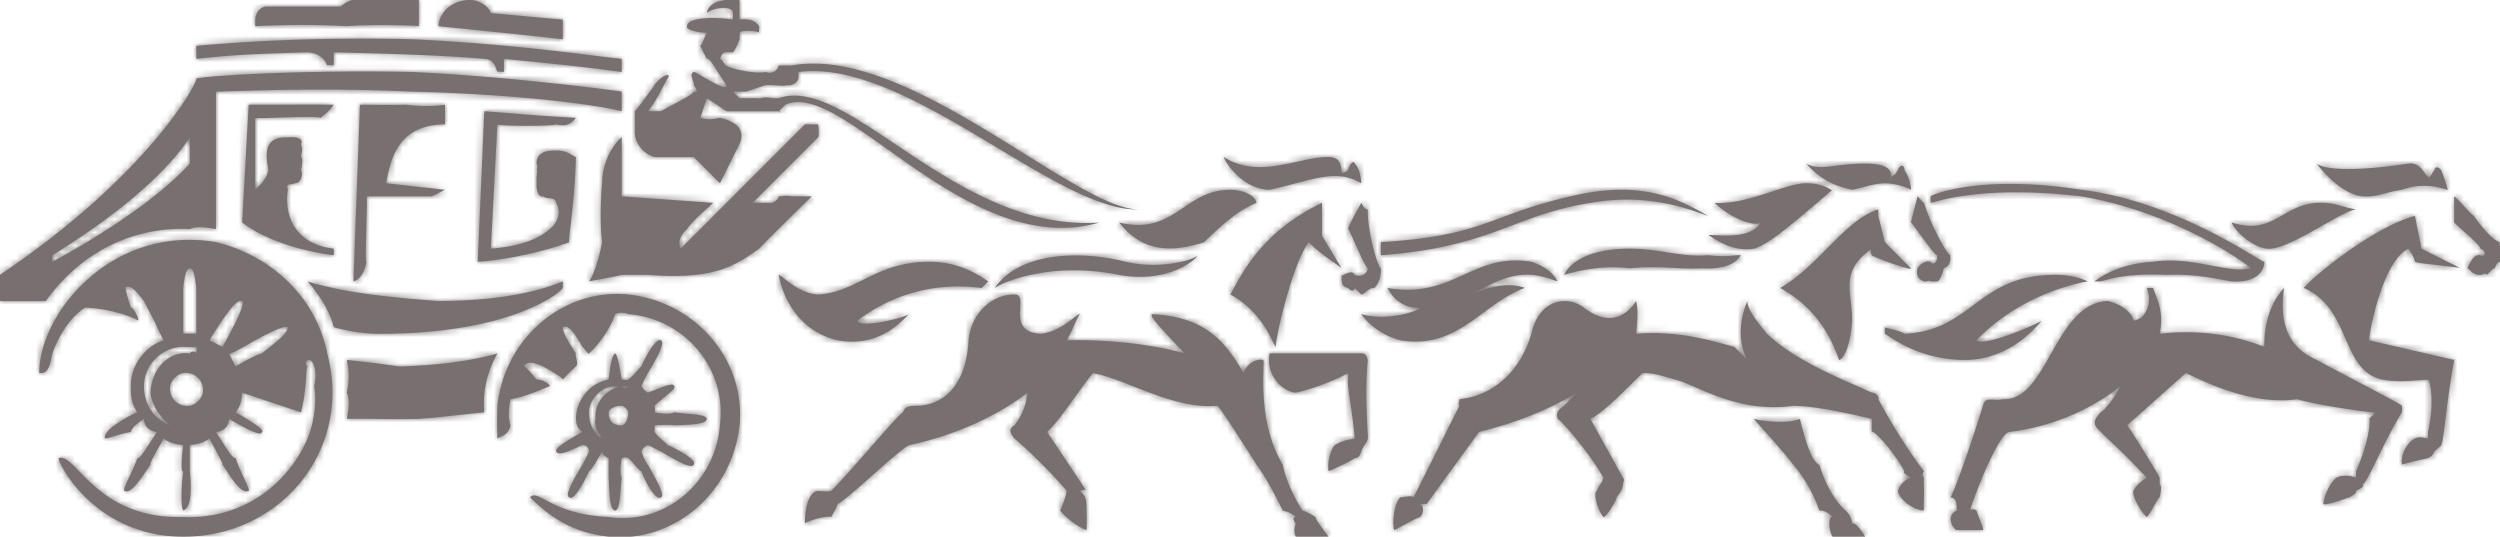 <svg width="382" height="82" xmlns="http://www.w3.org/2000/svg" xmlns:xlink="http://www.w3.org/1999/xlink"><defs><path d="M121 30c-.91-.196-1.517.027-2 0-.144.602-.751.826-1 1h-3l10-10c.14-.125.142-1.028 0-2-.767.077-1.24-.054-2 0l-19 19c.038-.065-.894-1.301 1-3 .213-.511 1.97-2.249 4-4l-14-1v-9c.409-.453-2.935 2.128-3 7-.168 1.678-.374 5.982 0 9-.485 2.63-1.292 5.054-2 6 1.464-.323 2.983-.5 5-1h4c10.177.793 13.278-1.382 17-4 2.133-2.283 8.164-8.055 8-8h-3zM86 44v-1c-5.092 2.09-11.525 2.958-19 3-7.73-.571-14.64-1.31-20-3 1.915 2.177 3.444 4.686 4 7 2.623.718 4.87 1 7 1 20.32 0 27.763-6.431 28-7zM36 56c.062-.07 2.83-1.684 4-2 2.49-1.951 3.866-3.029 4-4 .012.332-.001.242 0 0-.183-.028-.488-.487-5 2-.908.509-3.874 2.272-4 2 .368.86.688 1.411 1 2zm-2-3c3.208-5.712 3.238-6.722 3-7-.614-.19-1.518.34-5 6 .63.283 1.217.617 2 1zm-6 4c-.958.205-1.793 1.039-2 2-.248 1.787 1.215 3.25 3 3 .965-.208 1.8-1.046 2-2 .241-1.794-1.216-3.246-3-3zm-2 8c-1.79-1.469-2.847-3.35-3-5 .153-3.71 2.808-6.383 6-6 .287-.383.752-.344 1 0-.017-.308.139-.632 0-1-.745.068-1.332 0-2 0-3.269 0-6 2.797-6 6 0 2.743 1.443 4.994 4 6 .027.109.148-.24 0 0zm3-14c.36-.065.68-.041 1 0v-2c.001-.759.004-2.84 0-5-.28-2.591-.638-3-1-3-.36 0-.719.414-1 3-.003 2.206 0 4.278 0 6v1c.34-.038.682-.065 1 0zm21 3c3.892 14.677-7.034 28-22 28C14.184 82 8.567 70.217 9 70c2.571-.895 5.687 9.383 19 9 8.708.383 15.808-4.654 19-12 .87-2.157 1.486-5.33 1-8 .432-1.67.058-3.002 0-3-.21-.77-.424-1.008-1-1-.192.134-.452.489 0 1-.374.278.015 2.762-1 7l-9-3c-.078 1.281-.345 2.205-1 3 2.371 1.332 4.645 2.837 4 3 .093.791-2.344-.422-5-2-.08 1.192-.784 1.894-2 2 1.574 2.478 2.538 4.145 3 4 .618 2.014 2.248 4.727 2 5-1.215.573-2.728-2.156-4-4 .167-.067-.798-1.737-2-4-.825.632-1.757.886-3 1v4c.262 2.407.315 5.57-1 6-.376-.428-.32-3.547 0-6-.32.245-.32-1.691 0-4-1.299-.123-2.226-.386-3-1-1.254 2.251-2.226 3.934-2 4-1.308 1.804-2.845 4.571-4 4-.31-.273 1.3-2.946 2-5 .405.143 1.378-1.54 3-4-1.238-.13-1.928-.82-2-2-.664.491-1.88 1.197-2 2-1.936.331-3.426 1.025-4 1-.04-1.035 1.344-1.99 3-3 .367-.201 1.547-.877 2-1-.775-1.063-1.061-2.266-1-4-.061-3.046 2.057-6.057 5-7l-1-2c-.207-.665-1.212-2.409-2-4-1.735-2.253-2.221-2.432-3-2 .322-.167-.028.035 1 3 .377-.08 1.486 2.03 1 2 .486.03-3.158-1.804-8-2-2.027 1.321-3.834 3.789-5 7-.35 1.607-.499 3.17-2 3 0-9.094 11.017-22.694 27-20 8.588 2.107 15.315 8.52 17 17zm11 2c-3.243-.497-5.733-.75-8-1 .288 1.382.44 2.938 0 5 .44.93.322 2.303 0 4 3.244-.057 6.934.109 11 0 3.537-.251 6.732-.695 10-1-.306-3.442.57-6.393 2-9-4.15 1.213-9.266 1.816-15 2zm7-37v-3c-2.104.32-4.404.21-6 0-2.256.071-4.903.015-7 0l-1 27s1.493-.224 2-3c-.327.323.234-10.044 0-10h10l2-1-9-1c.688-3.784 1.868-8.95 9-9zM8 40s14.003-7.302 21-15v-4c-1.856 2.864-7.174 9.47-21 18v1zm-1 6H0v-4c23.172-15.606 30.41-29.846 30-30 2.801-.575 18.692-1.332 33-1 13.866.64 29.252 2.582 32 3-.015.738.005 2.332 0 3-4.094-1.067-16.415-2.621-32-3-12.844-.603-24.336-.17-30 0v21c-1.79-.323-3.134-.442-4 0-9.33-.442-17.11 4.127-22 11zm42-28c.62-.54 1.185-.837 2-2-5.468-.04-8.228.022-13 0l-1 18c3.33 2.582 8.948 4.372 14 5v-1c-7.347-.9-7.416-7.033-7-9-.416-1.227.515-.604 1-1 .9.072 1.383-1.223 1-2 .383-1.812.058-2.09 0-2 .058-.815.33-.929 0-2 .33-.624-.332-1.187-2-1-3.98-.187-3.307 2.954-3 5-.307 1.504-1.323 2.274-2 3V18c.218.211 8.95-.387 10 0zm36 1c1.435.35 2.259.002 3-1-3.908-.166-8.936-.623-14-1l-1 23c4.695-.318 10.507-1.688 14-3-.29-.221.742-4.697 1-13-.52-.137-1.336-1.058-3-1-1.9-.058-3.036.506-3 2-.036.205.254.319 0 1 .254.045-.093.324 0 2-.093.917.243 2.215 1 2 .718.54 1.827-.002 2 1 .803 1.54.185 3.079-1 4-1.147 1.01-3.462 2.556-9 3l1-19c-.48.228 8.144.35 9 0zm5 44c0 1.813.697 3.148 2 4-.114-.008-.088 0 0 0-.026 0 .01-.014 0 0 .077-.093.075-.166 0 0-.78-1.029-1.224-2.103-1-3-.224-2.63 1.753-4.576 4-5 .388.424.601.44 1 0-.14.48-.134.48 0 0-.07.48-.018.441 0 0 .011.321-.024.257 0 0-.555.08-1.04 0-2 0-1.991 0-4 1.976-4 4zm6 0c0-.328-.673-1-1-1-1.329 0-2 .672-2 1 0 1.329.671 2 2 2 .327 0 1-.671 1-2zm-7 3c-.77-.461-.934-1.234-1-2 .066-3.044 2.277-5.527 5-6 .246-1.914.437-3.705 1-4 .428.295.619 2.044 1 4 .282-.012.847.121 1 0 1.05-.818 1.572-1.714 2-2 .667-1.592 2.234-4.383 3-4 .723.468-.915 3.163-2 5-.034.084-.548.965-1 2 .258.436.673.84 1 1 1.917-.721 3.93-1.672 4-1 .481.274-1.35 1.518-3 3 .03.153.178.711 0 1 1.56.295 2.583.296 3 0 1.775.296 5.001.242 5 1 .001.943-3.178.887-5 1-.42-.111-1.464-.111-3 0 .113.443-.05.971 0 1 .897 1.136 1.819 1.662 2 2 1.718.747 4.539 2.297 4 3-.321.771-3.046-.851-5-2 .01.04-.935-.499-2-1-.478.228-.88.59-1 1 .384 1.112.95 2.08 1 2 1.046 1.961 2.707 4.7 2 5-.783.55-2.323-2.202-3-4-.447-.127-1.03-1.126-2-2-.23-.199-.731-.081-1 0-.253 1.44-.253 2.634 0 3-.253 1.81-.2 5.002-1 5-.92.002-.863-3.144-1-5v-3c-.357-.182-.83-.32-1-1-1.045 1.802-1.677 2.886-2 3-.778 1.772-2.344 4.563-3 4-.833-.288.804-2.983 2-5-.07.086.571-1.013 1-2-.033-.644-.372-.992-1-1-1.421.626-3.58 1.798-4 1-.332-.491 1.75-1.74 4-3zm278-4c-.71-.607-7.656-4.087-13-7-4.694-2.041-5.69-6.07-5-11-2.9 3.2-3.031 7.393-3 9-.986-.312-6.985-3.023-16-2 .773-3.647-.69-5.806-1-7h-1c.797 1.477.37 4.663-2 5-.21-1.293-1.997-2.6-4-3-8.101.4-9.126 15.392-16 15-1.419.392-2.667-.571-3 1-1.966 6.339-4.645 13.896-5 14 .882.08 1.008.795 1 2-.188-.474-.19-.473 0 0-1.837.841-.461 3 0 3h4c.244 0-.684-1.91-1-3-.184-.057-.48-.326-1 0 1.002-3.13 4.307-11.539 6-12 7.804-.924 13.792-4.388 17-7-1.157 2.3-2.626 3.798-3 4-1.447 1.505-.953 2.087 0 3 .92 1.027 3.073 2.709 7 7-.981.672-1.52 1.07-2 2-.284.407.813 2.912 2 4 .284.106 1.777-3.085 2-3 .281-1.373.247-1.696 0-2v-1c-.004-.202-4.98-8.315-5-8l9-8c2.01.9 9.753 5.036 17 4 3.734 1.083 12.495 2.215 12 2l-1 1c.351.414-.323 4.324-2 8v1c-1.063-.413-2.184-.41-3 0-.823.617-1.837 2.491-2 4 .41.353 3.713-.976 4-1 .888-.537 1.056-.698 1-1 .655-.37 1.31-.599 1-1 .719-.116 2.833-5.754 6-11 .101-.829-.04-1.273 0-1zm-73 11c-.357-.295-.22-.787 0-1-.413-.42-3.87-5.153-7-11 .225-.142-.212-1-1-1-3.663-1.728-11.43-4.623-16-9-1.973-2.39-2.967-3.78-3-5-.182.419-2.187 4.945 0 9l-2-2c-2.805-.7-8.188-2.568-15-2 .136-1.392.352-3.56 0-5-.3.424-2.933 4.918-8 1-2.44-1.877-6.852-1.357-8 4-2.181 7.281-7.384 9.66-11 10-.045.59-.224.715 0 1l-7 14c-.118-.3-1.127-.11-2 0-.752.487-1.325 3.187-1 5 .207 0 3.243-1.82 4-2 .658-.755.487-1.71 0-2h1l8-11c5.971-1.486 10.709-3.45 15-6-.708.586-1.178 1.214-2 2-1.314.873-1.118 1.357-1 2 .439.1 4.954 5.253 7 9-.113.659-.627 1.078-1 2-.576.292.044 2.83 1 4 .356.192 2.197-2.827 2-3 .812-.993.84-1.213 1-2-.059-.214.327-.62 0-1l-5-9c2.21-1.067 5.415-4.544 8-7 1.75-.078 3.527.643 5 1 3.34.863 9.46 5.213 18 4 3.503.02 8.996 1.295 12 2v2c.128-.43 2.973 2.386 5 6-.26.18.16.517 1 1-.77.178-1.665.98-2 2 .097 1.04 2.081 2.94 4 3-.107.482.011-3.05 0-3-.027-1.32-.103-1.55 0-2zm88-36c-.862-.123-2.488-1.872-4-4-.807-.598-2.295-2.504-3-3v4c.496.579 4.189 3.581 4 4 1.167.481.634 1.418 0 1-1.174-.242-1.791 1.727-2 2 .438.12.694 1.015 2 1 .44-.013.723-.43 1 0l1-1c.2.422.32-.909 1-1 .403-1.562-.286-2.813 0-3zm-14 1c.592.848 1.01 1.63 1 2 .446.286 7 .814 7 1l-6-3-1-5c-.236.003-.24.008 0 0-5.789 1.519-14.6 8.352-17 11 7.315 3.115 5.566 12.527 12 14 2.86.558 5.903-.046 8 0h-1c.503.46.91 4.151 0 8v1c-.032.097-1.18-.423-2 0-.917.43-2.201 2.113-2 4-.238 0 3.186-.833 4-1 .506-.243.639-.377 1-1-.068-.08 1.2-.986 1-1 .437-.574.786-6.51 2-13 .257.135.11-.22 0 0l-13-3c-.15-.156 1.842-11.997 6-14zM128 52c7.188 1.298 10.574-4.087 11-4-2.618 1.13-7.74 2.008-8 1 8.172-6.178 16.273-5.327 19-5l1-1c-2.183-1.508-4.995-3-9-3-8.183 0-11.067 4.69-17 5-3.122-.166-5.61-3.02-6-3 .003.213 1.245 8.193 9 10zm81 3c-.213-.666-.359-1-1-1h-14c-.656 3.41 2.05 5.869 4 6 2.551-.564 5.659-1.733 8-3v1c-.282.293.72 5.326 1 9-.763.209-1.633.185-3 1-.309.085-1.27 2.082-1 4-.02 0 3.237-1.38 4-2 .48-.002.728-.267 1-1 .173-.705.983-1.512 1-2 .113-.138-.557-6.096 0-12zm-10 23c-.878-1.418-2.486-4.298-3-7-4.198-6.93-2.592-16.145-3-16-.567-.145-2.225.06-3 2-3.106-5.502-6.43-8.602-14-9-.351.398 1.634 2.44 5 6-6.415-1.796-13.98-2.133-18-2 .974-1.706 1.46-3.27 2-4-.43-.142-2.811 2.711-6 3-5.537-.289-1.505-6-4-6-3.693 0-6.674 3.142-7 7-.488 8.75-5.676 10.042-8 10-1.37.042-1.81.261-2 1-.744.236-8.14 9.221-11 12-.227.118-1.086.124-2 0-1.506.185-2.04 2.852-2 5 .002-.261 3.198-1.287 4-1 .407-.717.75-1.3 1-2 1.73-.839 9.522-8.493 11-9 7.748-1.664 14.048-4.927 18-8-.219 2.15-.968 3.646-2 5-1.008.649-.608 1.214 0 2 1.671 1.402 5.074 4.595 8 8-.15.97-.491 1.779-1 3 .354.57 2.267 2.358 4 3 .116-.217.01-3.747 0-4-.115-1.075-.213-1.265-1-2 .528-.026.773-.381 1 0l-6-9c1.803-1.557 4.936-6.474 7-9 5.174.961 12.261 5.604 19 5 .176-.136 4.007 5.854 6 9 1.649 2.225 3.26 5.483 4 7 .081.115.957.057 2 1-.444.058-.479.366 0 1-.479 1.204.005 1.982 0 2h5c-.45-.594-2.006-2.598-2-3-.722-.429-1.143-.71-2-1zm83 0c-1.629-1.39-3.218-4.275-4-7-.253.054-.51-.373-1-1-.885-1.804-1.219-3.085-2-6-1.181.654-4.718.571-7 0 .118.232 4.23 4.635 6 7 1.96 2.24 3.383 5.154 4 7 .38.005.987-.046 2 1-.454-.281-.798 1.332 0 3 .136.006 5-.005 5 0-.547-.907-1.538-2.25-2-2-.133-1.108-.603-1.589-1-2zm-33-40c-8.591 0-10 4-10 4 2.763-.85 6.459-1.48 10-1 4.434-.48 7.913.209 11 0 4.045.209 5.409-1.039 6-2-.97-.077-2.033.346-5 0-4.157.346-7.255-1-12-1zm-6-7c9.187-1.624 15.523 1.174 18 2-4.693-2.741-10.41-5.55-21-3-12.433 2.843-13.096 6.033-29 7v2c16.995-1.284 20.238-6.125 32-8zm18 5c0-.434 2.945 2.632 7 2 2.437-.687 6.635-4.463 12-9 0 .39-1.022-1-4-1-3.218 0-9.017 3.336-14 3 2.919 2.755 6.402 3.614 7 3-1.591 3.039-8 1.566-8 2zm22-7c1.94-.387 3.066-.928 5-1 2.395.072 4 1 4 1-.002-.326-.163-1.825-1-3 .06-.645-.58-1.103-1 0-.229.343-.4.745-1 1 .166.632-.523.646 0 0-.3-.112.754-2-4-2-4.65 0-6.93 1.184-9 0 2.722 3.115 5.485 3.613 7 4zm-69 23c8.86 1.443 12.377-5.596 19-8-3.505-1.38-8.342 1.093-8 1 6.783-4.23 9.648-3.154 13-2-.678-1.3-1.942-2.315-4-3-9-1.486-11.974 5.784-22 4 .025 0 1.472 3.286 5 3-.022.484-5.055 2.156-9 1 0-.002 1.83 2.886 6 4zm-20-23c6.835-1.548 10.074-3.29 14-1 0 .308.043-1.964-1-3 .055-.345-.63-.436-1 1-.756.626-1.097.434-1 0-.219-.518.062-1.945-2-2-4.308-.105-10.576 3.5-16 0 0 .352 2.562 4.886 7 5zm8 2c-9.401 4.494-12.322 11.046-14 14 5.381 2.949 6.539 8 7 8-.461 0 2.469-12.906 5-16 1.2 1.435 5 3.873 5 4l-3-5v-5zm7 10c-.097.87-1.058 1.445-2 1-.46-1.03-2 .424-2 0 .027.887-.162 1.812 1 2 .513.643.984.408 1 0l1 1c.46 0 1.222-1.127 2-1 1.051-1.073 1-2.526 1-3-.655-.446-2.131-6.222-2-9-.564-.043-.685-.527-1-1 .169.011.03-.003 0 0-1.405 2.594-2.014 3.664-2 4 .296.206 2.405 5.588 3 6zm87-2c.125.99-.625 1.72-1 1-1.198-.374-2.293 1.294-2 1-.173.72-.153 1.622 1 2 .535.059.913-.254 1 0h1c.372 0 .828-1.206 1-2 1.29-.458.944-1.804 1-2-.84-.532-3.367-5.625-4-8-.342-.17-.55-.6-1-1-.67 2.729-1 3.85-1 4 .392.294 3.412 4.893 4 5zm65-9c2.34.14 3.31-.617 6-1 3.901-1.436 7 .149 7 0 .001-.222-.635-2.173-1-3-.44-.565-.968-.563-1 0-.31.26-.684 1.35-1 1 .176.712-.09.66 0 0-.6-.342-1.102-2.235-3-2-12.378 1.875-14 0-14 0 1.652 2.245 4.544 4.807 7 5zm-14 8c3.495-.329 10.816-5.77 13-6-2.564-.443-3.263-1.12-6-1-5.41.367-6.664 5.018-13 3 .476 1.403 3.665 4.24 6 4zm-61 0c-.292.038-.124.601 0 1 .066.198 6 2.432 6 2l-4-4-1-4v-1c-5.167 1.643-9.25 8.792-15 12 6.346 3.457 8.276 8.97 9 11 .477 0 1.716-1.593 2-6 .008-4.627-1.98-7.43 3-11zm32-8c12.47 2.096 22.682 8.38 26 11-3.604.908-8.81-1.908-15-1-4.805.312-7.37 1.852-9 3h1c2.48-.73 5.045-1.204 10-1 4.39-.182 7.514.588 10 1 4.758.282 5-2.565 5-3 0 .435-13.051-9.188-28-11-15.446-2.415-23 .816-23 1v1c.444.003 7.313-2.82 23-1zm1 13c-.002-.155-.003-.267 0 0-1.453-.703-3.12-1-5-1-11.865 0-12.61 8.53-23 9-.555-.47-2.65-.8-3-1v1c.013-.478.028-.462 0 0 1.508.95 5.494 3.9 12 4 7.604.12 11.859-6.021 12-6-1.808 1.024-8.974 4.006-10 3 6.31-6.577 14.405-8.569 17-9zm-135-6c2.046-1.961 4.777-4.71 8-6-.264-1.225-2.18-2-4-2-7.102 0-8.497 7.043-17 5 2.903 3.655 6.693 5.065 13 3zm-84-13h6l4 4c-.152.35 2.33-4.703 3-6 .635-1.452.5-3.182-3-4-1.108.314-2.287.261-3 0l1-3 3 2h8c.106.377.477.026 0 0l1-1c8.768-4.09 27.69 23.86 48 18-21.882 1.556-38.411-22.762-49-19h-1c-1.536-.356-2.251.277-2 0h-3l-1-1h2l3-1h1c1.024.062 2.322.187 2 0 1.13.216 1.81-.428 2-1v-1c16.422-2.193 39.526 21.432 52 21-9.723-.035-35.312-25.233-53-22h-2c-.078.41-.648 1.46-2 1-1.814.403-6.089-.718-6-1-.089.282-.73-1.098-1-1 .157-.37.346-1.065 1-1-.295-.051.827-.011 1 0 .174-.007.281-.126 0 0 .482-.658.677-1.199 1-2 .045-.8.055-1.394 0-1 .055-.394 2.53-.372 3 0-.068-.368.035-.495 0-1-.185-.24-.738-1.279-3-1V0c-.629-.06-4.558-.434-5 2 .863-.8 3.973-1.289 4 0v1c-3.304-.547-7.147-.185-7 1-.46.524 1.991 1.042 3 1-.17.213-.637 1.713-1 2l1 2c.422-.351 1.612 2.052 3 4 .267 1.392-5.004-2.317-5-2-.816.304.218 1.708 0 2 .783 1.062.428 1.129 0 1 .107.37-3.134 1.924-5 3h-2c1.244-1.417 2.427-4.087 3-5 .684-1.004-.87-.564-2 1-.212.357-1.944 2.781-3 4v3c-.062 1.956 1.383 3.533 3 4zM86 3L75 2c-.274-.964-1.695-1.94-3-2-2.837-.085-4.912 1.866-5 4 7.488.78 13.953 1.41 19 2V3zM47 8c1.783.112 2.627 1.049 3 2-.024-.077.413-.082 1 0V8c7.974.164 17.897.505 23 1 1.479.063 1.702 1.193 2 2-.314-.114.563-.038 1 0V9c6.055.597 12.138 1.179 18 2 .013-.66-.025-1.219 0-2-3.655-.336-15.698-2.238-32-3-16.618-.417-28.622.627-33 1-.014.493.025 1.048 0 2 5.908-.701 11.355-.838 17-1zm125 32c-7.084-1.795-16.267-1.43-20 4 2.28-1.446 9.495-3.902 19-2 7.71 1.402 12-2.562 12-3-.045.456-5.265 2.332-11 1zM64 4V0H54c-.584-.03-1.342.545-2 1H41c-1.053-.084-1.918.7-2 2v1c3.709-.176 8.256-.319 14 0 3.71-.319 10.462-.116 11 0zm49 61c-1.177 10.59-10.302 17.969-20 17-4.257-.507-7.89-1.91-12-6 1.214-1.428 3.157 2.602 12 3 8.478 1.3 16.286-5.18 17-14 1.12-8.497-5.18-16.286-14-17-.597-.282-1.368-.31-2 0-.496 1.573-2.043 4.236-4 6-.111.234-.824-.957-1-1-1.49-2.594-2.27-3.403-3-3-.169.116.187 1.283 2 4-.213.28.466 1.487 0 2 .463-.431-.902.743-2 2-.219-.442-1.898-1.37-3-2-1.44-.651-2.363-.875-3 0 .182-.087.832.599 2 2 .906-.02 2.039.678 2 1-1.623.666-3.939 1.665-6 2-.278 1.507-.394 2.762 0 4-.394 1.486-1.077 1.489-2 2a77.382 77.382 0 0 1 0-5c1.177-10.591 10.303-17.97 20-17 10.591 1.177 17.97 10.304 17 20z" id="a"/></defs><g fill="none" fill-rule="evenodd"><mask id="b" fill="#fff"><use xlink:href="#a"/></mask><use fill="#787070" xlink:href="#a"/><g mask="url(#b)" fill="#787070"><path d="M0 0h382v82H0z"/></g></g></svg>